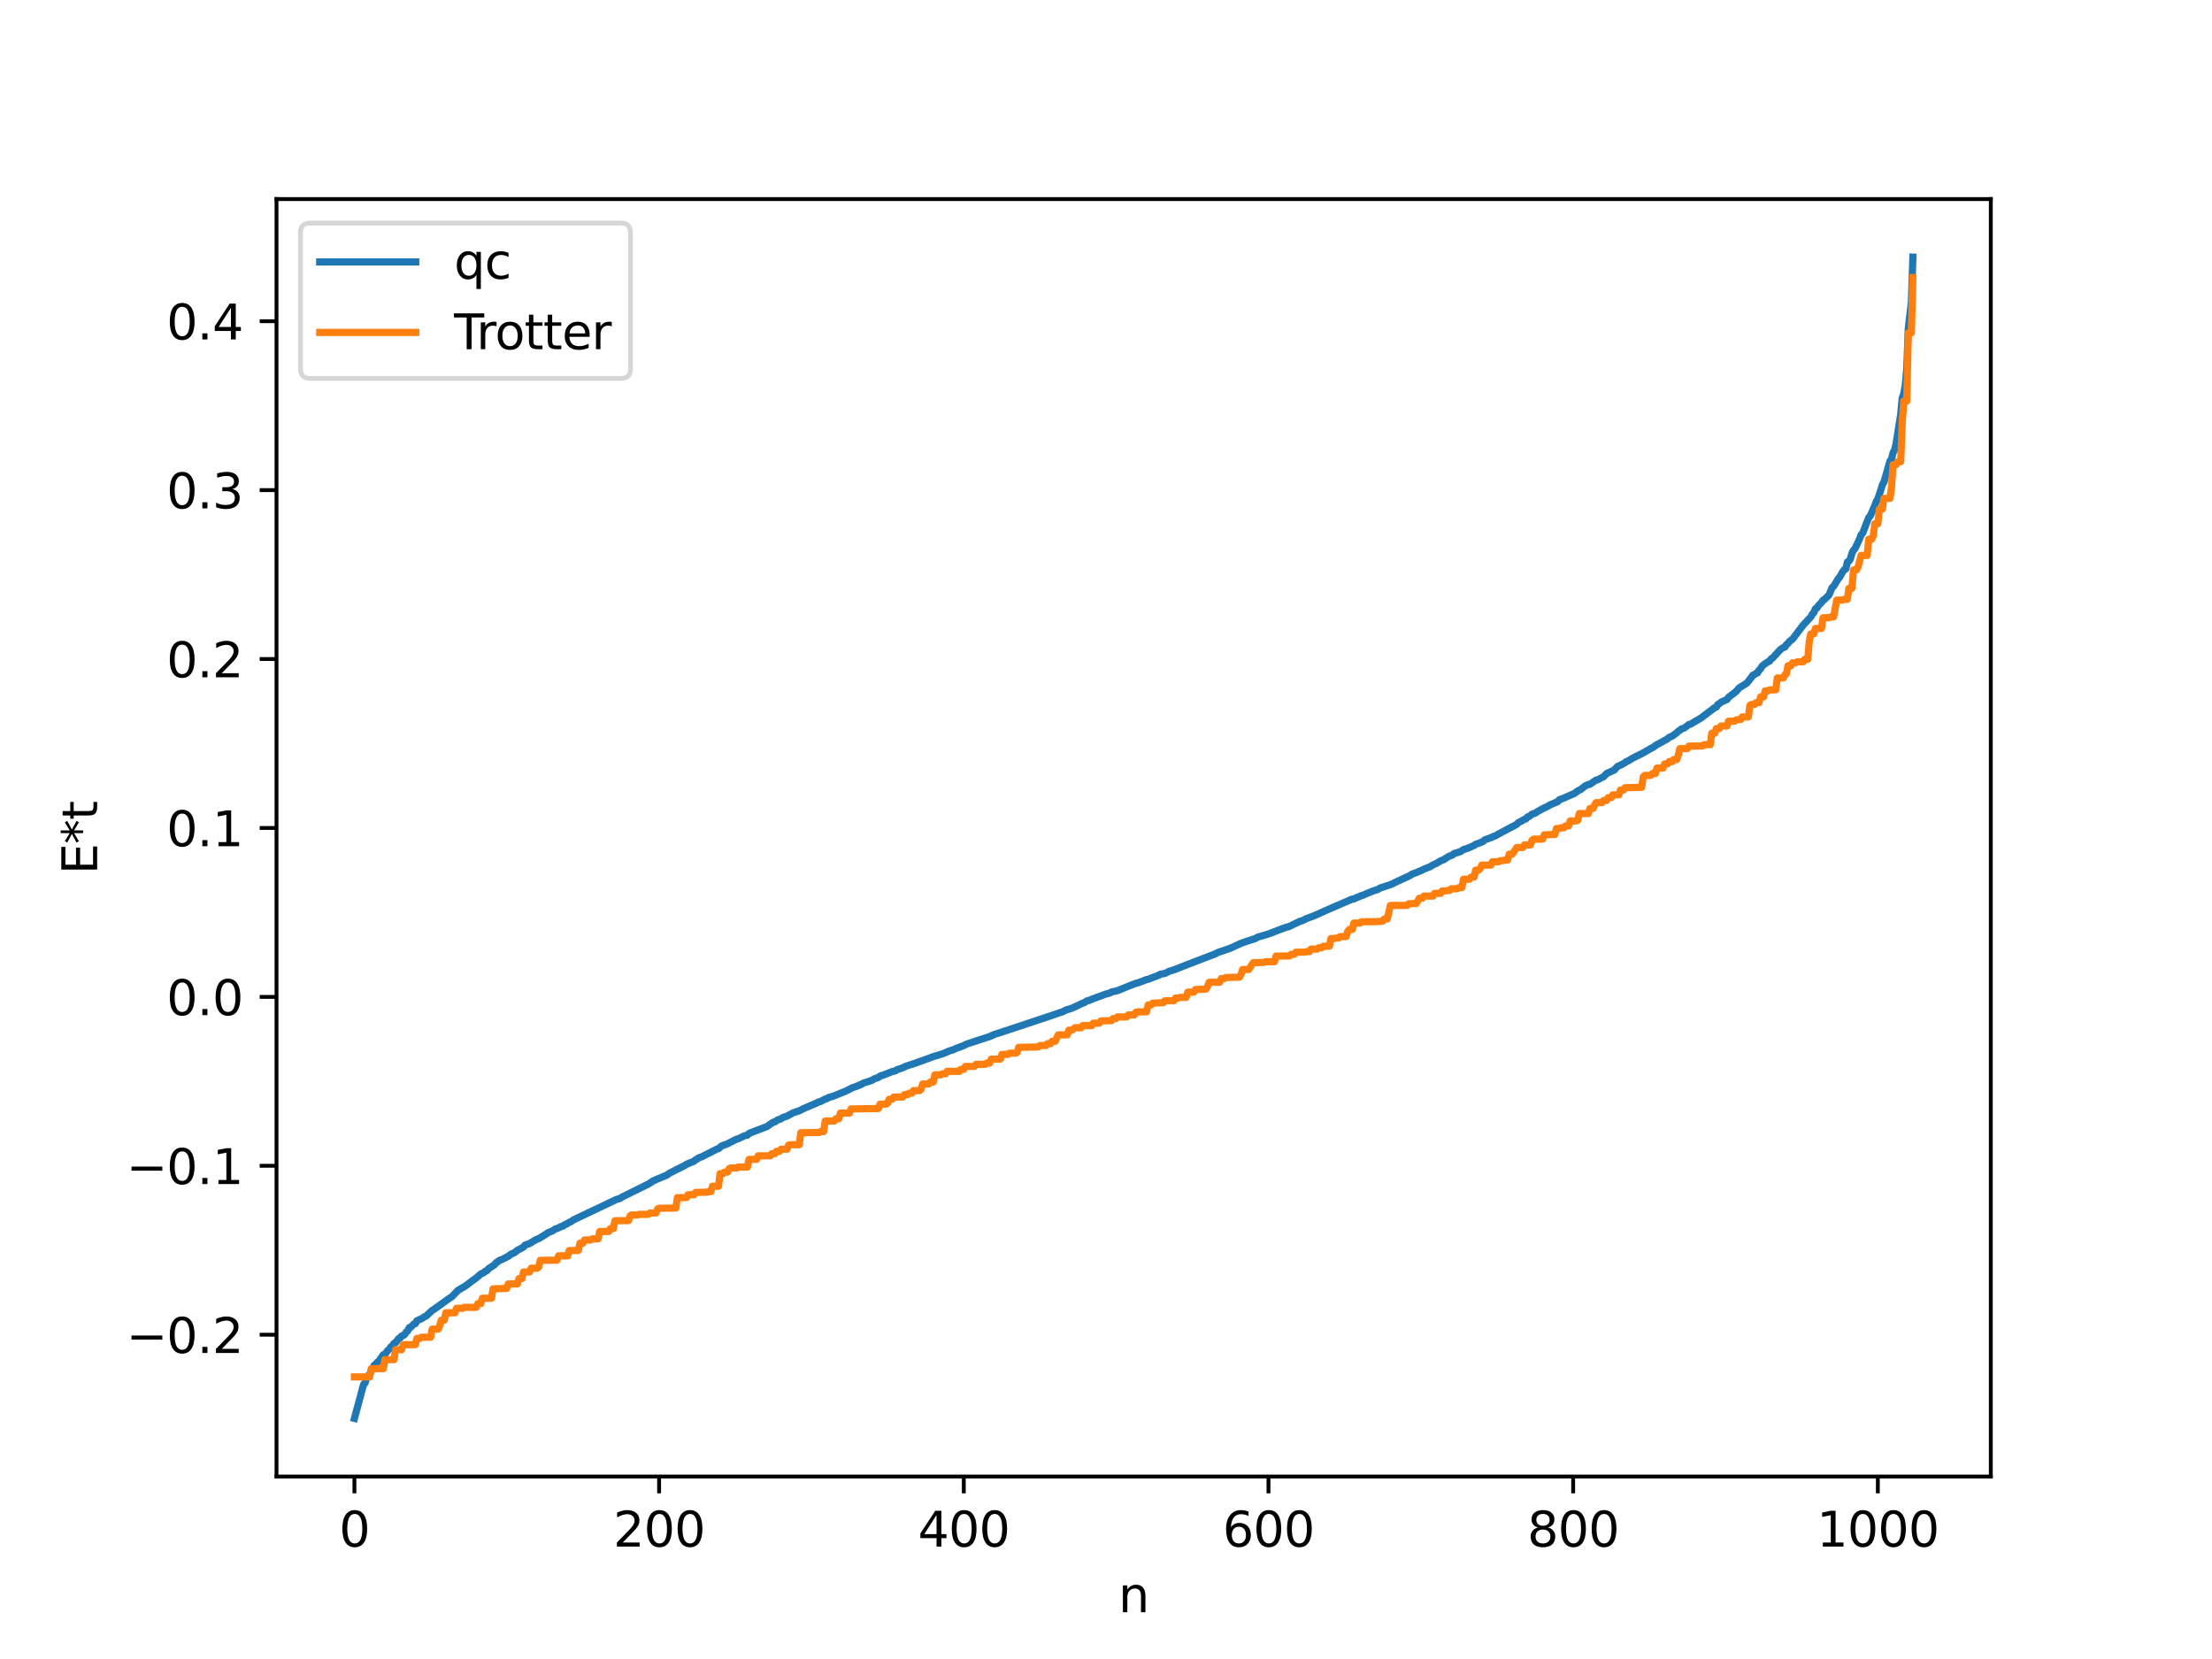 <?xml version="1.0" encoding="utf-8" standalone="no"?>
<!DOCTYPE svg PUBLIC "-//W3C//DTD SVG 1.1//EN"
  "http://www.w3.org/Graphics/SVG/1.1/DTD/svg11.dtd">
<svg xmlns:xlink="http://www.w3.org/1999/xlink" width="460.8pt" height="345.6pt" viewBox="0 0 460.8 345.6" xmlns="http://www.w3.org/2000/svg" version="1.1">
 <defs>
  <style type="text/css">*{stroke-linejoin: round; stroke-linecap: butt}</style>
 </defs>
 <g id="figure_1">
  <g id="patch_1">
   <path d="M 0 345.6 
L 460.8 345.6 
L 460.8 0 
L 0 0 
z
" style="fill: #ffffff"/>
  </g>
  <g id="axes_1">
   <g id="patch_2">
    <path d="M 57.6 307.584 
L 414.72 307.584 
L 414.72 41.472 
L 57.6 41.472 
z
" style="fill: #ffffff"/>
   </g>
   <g id="matplotlib.axis_1">
    <g id="xtick_1">
     <g id="line2d_1">
      <defs>
       <path id="m76560bf90d" d="M 0 0 
L 0 3.5 
" style="stroke: #000000; stroke-width: 0.8"/>
      </defs>
      <g>
       <use xlink:href="#m76560bf90d" x="73.833" y="307.584" style="stroke: #000000; stroke-width: 0.8"/>
      </g>
     </g>
     <g id="text_1">
      <!-- 0 -->
      <g transform="translate(70.651 322.182) scale(0.1 -0.1)">
       <defs>
        <path id="DejaVuSans-30" d="M 2034 4250 
Q 1547 4250 1301 3770 
Q 1056 3291 1056 2328 
Q 1056 1369 1301 889 
Q 1547 409 2034 409 
Q 2525 409 2770 889 
Q 3016 1369 3016 2328 
Q 3016 3291 2770 3770 
Q 2525 4250 2034 4250 
z
M 2034 4750 
Q 2819 4750 3233 4129 
Q 3647 3509 3647 2328 
Q 3647 1150 3233 529 
Q 2819 -91 2034 -91 
Q 1250 -91 836 529 
Q 422 1150 422 2328 
Q 422 3509 836 4129 
Q 1250 4750 2034 4750 
z
" transform="scale(0.016)"/>
       </defs>
       <use xlink:href="#DejaVuSans-30"/>
      </g>
     </g>
    </g>
    <g id="xtick_2">
     <g id="line2d_2">
      <g>
       <use xlink:href="#m76560bf90d" x="137.304" y="307.584" style="stroke: #000000; stroke-width: 0.8"/>
      </g>
     </g>
     <g id="text_2">
      <!-- 200 -->
      <g transform="translate(127.76 322.182) scale(0.1 -0.1)">
       <defs>
        <path id="DejaVuSans-32" d="M 1228 531 
L 3431 531 
L 3431 0 
L 469 0 
L 469 531 
Q 828 903 1448 1529 
Q 2069 2156 2228 2338 
Q 2531 2678 2651 2914 
Q 2772 3150 2772 3378 
Q 2772 3750 2511 3984 
Q 2250 4219 1831 4219 
Q 1534 4219 1204 4116 
Q 875 4013 500 3803 
L 500 4441 
Q 881 4594 1212 4672 
Q 1544 4750 1819 4750 
Q 2544 4750 2975 4387 
Q 3406 4025 3406 3419 
Q 3406 3131 3298 2873 
Q 3191 2616 2906 2266 
Q 2828 2175 2409 1742 
Q 1991 1309 1228 531 
z
" transform="scale(0.016)"/>
       </defs>
       <use xlink:href="#DejaVuSans-32"/>
       <use xlink:href="#DejaVuSans-30" x="63.623"/>
       <use xlink:href="#DejaVuSans-30" x="127.246"/>
      </g>
     </g>
    </g>
    <g id="xtick_3">
     <g id="line2d_3">
      <g>
       <use xlink:href="#m76560bf90d" x="200.775" y="307.584" style="stroke: #000000; stroke-width: 0.8"/>
      </g>
     </g>
     <g id="text_3">
      <!-- 400 -->
      <g transform="translate(191.231 322.182) scale(0.1 -0.1)">
       <defs>
        <path id="DejaVuSans-34" d="M 2419 4116 
L 825 1625 
L 2419 1625 
L 2419 4116 
z
M 2253 4666 
L 3047 4666 
L 3047 1625 
L 3713 1625 
L 3713 1100 
L 3047 1100 
L 3047 0 
L 2419 0 
L 2419 1100 
L 313 1100 
L 313 1709 
L 2253 4666 
z
" transform="scale(0.016)"/>
       </defs>
       <use xlink:href="#DejaVuSans-34"/>
       <use xlink:href="#DejaVuSans-30" x="63.623"/>
       <use xlink:href="#DejaVuSans-30" x="127.246"/>
      </g>
     </g>
    </g>
    <g id="xtick_4">
     <g id="line2d_4">
      <g>
       <use xlink:href="#m76560bf90d" x="264.246" y="307.584" style="stroke: #000000; stroke-width: 0.8"/>
      </g>
     </g>
     <g id="text_4">
      <!-- 600 -->
      <g transform="translate(254.702 322.182) scale(0.1 -0.1)">
       <defs>
        <path id="DejaVuSans-36" d="M 2113 2584 
Q 1688 2584 1439 2293 
Q 1191 2003 1191 1497 
Q 1191 994 1439 701 
Q 1688 409 2113 409 
Q 2538 409 2786 701 
Q 3034 994 3034 1497 
Q 3034 2003 2786 2293 
Q 2538 2584 2113 2584 
z
M 3366 4563 
L 3366 3988 
Q 3128 4100 2886 4159 
Q 2644 4219 2406 4219 
Q 1781 4219 1451 3797 
Q 1122 3375 1075 2522 
Q 1259 2794 1537 2939 
Q 1816 3084 2150 3084 
Q 2853 3084 3261 2657 
Q 3669 2231 3669 1497 
Q 3669 778 3244 343 
Q 2819 -91 2113 -91 
Q 1303 -91 875 529 
Q 447 1150 447 2328 
Q 447 3434 972 4092 
Q 1497 4750 2381 4750 
Q 2619 4750 2861 4703 
Q 3103 4656 3366 4563 
z
" transform="scale(0.016)"/>
       </defs>
       <use xlink:href="#DejaVuSans-36"/>
       <use xlink:href="#DejaVuSans-30" x="63.623"/>
       <use xlink:href="#DejaVuSans-30" x="127.246"/>
      </g>
     </g>
    </g>
    <g id="xtick_5">
     <g id="line2d_5">
      <g>
       <use xlink:href="#m76560bf90d" x="327.717" y="307.584" style="stroke: #000000; stroke-width: 0.8"/>
      </g>
     </g>
     <g id="text_5">
      <!-- 800 -->
      <g transform="translate(318.173 322.182) scale(0.1 -0.1)">
       <defs>
        <path id="DejaVuSans-38" d="M 2034 2216 
Q 1584 2216 1326 1975 
Q 1069 1734 1069 1313 
Q 1069 891 1326 650 
Q 1584 409 2034 409 
Q 2484 409 2743 651 
Q 3003 894 3003 1313 
Q 3003 1734 2745 1975 
Q 2488 2216 2034 2216 
z
M 1403 2484 
Q 997 2584 770 2862 
Q 544 3141 544 3541 
Q 544 4100 942 4425 
Q 1341 4750 2034 4750 
Q 2731 4750 3128 4425 
Q 3525 4100 3525 3541 
Q 3525 3141 3298 2862 
Q 3072 2584 2669 2484 
Q 3125 2378 3379 2068 
Q 3634 1759 3634 1313 
Q 3634 634 3220 271 
Q 2806 -91 2034 -91 
Q 1263 -91 848 271 
Q 434 634 434 1313 
Q 434 1759 690 2068 
Q 947 2378 1403 2484 
z
M 1172 3481 
Q 1172 3119 1398 2916 
Q 1625 2713 2034 2713 
Q 2441 2713 2670 2916 
Q 2900 3119 2900 3481 
Q 2900 3844 2670 4047 
Q 2441 4250 2034 4250 
Q 1625 4250 1398 4047 
Q 1172 3844 1172 3481 
z
" transform="scale(0.016)"/>
       </defs>
       <use xlink:href="#DejaVuSans-38"/>
       <use xlink:href="#DejaVuSans-30" x="63.623"/>
       <use xlink:href="#DejaVuSans-30" x="127.246"/>
      </g>
     </g>
    </g>
    <g id="xtick_6">
     <g id="line2d_6">
      <g>
       <use xlink:href="#m76560bf90d" x="391.188" y="307.584" style="stroke: #000000; stroke-width: 0.8"/>
      </g>
     </g>
     <g id="text_6">
      <!-- 1000 -->
      <g transform="translate(378.463 322.182) scale(0.1 -0.1)">
       <defs>
        <path id="DejaVuSans-31" d="M 794 531 
L 1825 531 
L 1825 4091 
L 703 3866 
L 703 4441 
L 1819 4666 
L 2450 4666 
L 2450 531 
L 3481 531 
L 3481 0 
L 794 0 
L 794 531 
z
" transform="scale(0.016)"/>
       </defs>
       <use xlink:href="#DejaVuSans-31"/>
       <use xlink:href="#DejaVuSans-30" x="63.623"/>
       <use xlink:href="#DejaVuSans-30" x="127.246"/>
       <use xlink:href="#DejaVuSans-30" x="190.869"/>
      </g>
     </g>
    </g>
    <g id="text_7">
     <!-- n -->
     <g transform="translate(232.991 335.861) scale(0.1 -0.1)">
      <defs>
       <path id="DejaVuSans-6e" d="M 3513 2113 
L 3513 0 
L 2938 0 
L 2938 2094 
Q 2938 2591 2744 2837 
Q 2550 3084 2163 3084 
Q 1697 3084 1428 2787 
Q 1159 2491 1159 1978 
L 1159 0 
L 581 0 
L 581 3500 
L 1159 3500 
L 1159 2956 
Q 1366 3272 1645 3428 
Q 1925 3584 2291 3584 
Q 2894 3584 3203 3211 
Q 3513 2838 3513 2113 
z
" transform="scale(0.016)"/>
      </defs>
      <use xlink:href="#DejaVuSans-6e"/>
     </g>
    </g>
   </g>
   <g id="matplotlib.axis_2">
    <g id="ytick_1">
     <g id="line2d_7">
      <defs>
       <path id="m8e4e80a25d" d="M 0 0 
L -3.5 0 
" style="stroke: #000000; stroke-width: 0.8"/>
      </defs>
      <g>
       <use xlink:href="#m8e4e80a25d" x="57.6" y="278.046" style="stroke: #000000; stroke-width: 0.8"/>
      </g>
     </g>
     <g id="text_8">
      <!-- −0.2 -->
      <g transform="translate(26.317 281.845) scale(0.1 -0.1)">
       <defs>
        <path id="DejaVuSans-2212" d="M 678 2272 
L 4684 2272 
L 4684 1741 
L 678 1741 
L 678 2272 
z
" transform="scale(0.016)"/>
        <path id="DejaVuSans-2e" d="M 684 794 
L 1344 794 
L 1344 0 
L 684 0 
L 684 794 
z
" transform="scale(0.016)"/>
       </defs>
       <use xlink:href="#DejaVuSans-2212"/>
       <use xlink:href="#DejaVuSans-30" x="83.789"/>
       <use xlink:href="#DejaVuSans-2e" x="147.412"/>
       <use xlink:href="#DejaVuSans-32" x="179.199"/>
      </g>
     </g>
    </g>
    <g id="ytick_2">
     <g id="line2d_8">
      <g>
       <use xlink:href="#m8e4e80a25d" x="57.6" y="242.857" style="stroke: #000000; stroke-width: 0.8"/>
      </g>
     </g>
     <g id="text_9">
      <!-- −0.1 -->
      <g transform="translate(26.317 246.656) scale(0.1 -0.1)">
       <use xlink:href="#DejaVuSans-2212"/>
       <use xlink:href="#DejaVuSans-30" x="83.789"/>
       <use xlink:href="#DejaVuSans-2e" x="147.412"/>
       <use xlink:href="#DejaVuSans-31" x="179.199"/>
      </g>
     </g>
    </g>
    <g id="ytick_3">
     <g id="line2d_9">
      <g>
       <use xlink:href="#m8e4e80a25d" x="57.6" y="207.668" style="stroke: #000000; stroke-width: 0.8"/>
      </g>
     </g>
     <g id="text_10">
      <!-- 0.0 -->
      <g transform="translate(34.697 211.467) scale(0.1 -0.1)">
       <use xlink:href="#DejaVuSans-30"/>
       <use xlink:href="#DejaVuSans-2e" x="63.623"/>
       <use xlink:href="#DejaVuSans-30" x="95.41"/>
      </g>
     </g>
    </g>
    <g id="ytick_4">
     <g id="line2d_10">
      <g>
       <use xlink:href="#m8e4e80a25d" x="57.6" y="172.479" style="stroke: #000000; stroke-width: 0.8"/>
      </g>
     </g>
     <g id="text_11">
      <!-- 0.1 -->
      <g transform="translate(34.697 176.278) scale(0.1 -0.1)">
       <use xlink:href="#DejaVuSans-30"/>
       <use xlink:href="#DejaVuSans-2e" x="63.623"/>
       <use xlink:href="#DejaVuSans-31" x="95.41"/>
      </g>
     </g>
    </g>
    <g id="ytick_5">
     <g id="line2d_11">
      <g>
       <use xlink:href="#m8e4e80a25d" x="57.6" y="137.29" style="stroke: #000000; stroke-width: 0.8"/>
      </g>
     </g>
     <g id="text_12">
      <!-- 0.2 -->
      <g transform="translate(34.697 141.089) scale(0.1 -0.1)">
       <use xlink:href="#DejaVuSans-30"/>
       <use xlink:href="#DejaVuSans-2e" x="63.623"/>
       <use xlink:href="#DejaVuSans-32" x="95.41"/>
      </g>
     </g>
    </g>
    <g id="ytick_6">
     <g id="line2d_12">
      <g>
       <use xlink:href="#m8e4e80a25d" x="57.6" y="102.101" style="stroke: #000000; stroke-width: 0.8"/>
      </g>
     </g>
     <g id="text_13">
      <!-- 0.3 -->
      <g transform="translate(34.697 105.9) scale(0.1 -0.1)">
       <defs>
        <path id="DejaVuSans-33" d="M 2597 2516 
Q 3050 2419 3304 2112 
Q 3559 1806 3559 1356 
Q 3559 666 3084 287 
Q 2609 -91 1734 -91 
Q 1441 -91 1130 -33 
Q 819 25 488 141 
L 488 750 
Q 750 597 1062 519 
Q 1375 441 1716 441 
Q 2309 441 2620 675 
Q 2931 909 2931 1356 
Q 2931 1769 2642 2001 
Q 2353 2234 1838 2234 
L 1294 2234 
L 1294 2753 
L 1863 2753 
Q 2328 2753 2575 2939 
Q 2822 3125 2822 3475 
Q 2822 3834 2567 4026 
Q 2313 4219 1838 4219 
Q 1578 4219 1281 4162 
Q 984 4106 628 3988 
L 628 4550 
Q 988 4650 1302 4700 
Q 1616 4750 1894 4750 
Q 2613 4750 3031 4423 
Q 3450 4097 3450 3541 
Q 3450 3153 3228 2886 
Q 3006 2619 2597 2516 
z
" transform="scale(0.016)"/>
       </defs>
       <use xlink:href="#DejaVuSans-30"/>
       <use xlink:href="#DejaVuSans-2e" x="63.623"/>
       <use xlink:href="#DejaVuSans-33" x="95.41"/>
      </g>
     </g>
    </g>
    <g id="ytick_7">
     <g id="line2d_13">
      <g>
       <use xlink:href="#m8e4e80a25d" x="57.6" y="66.912" style="stroke: #000000; stroke-width: 0.8"/>
      </g>
     </g>
     <g id="text_14">
      <!-- 0.4 -->
      <g transform="translate(34.697 70.711) scale(0.1 -0.1)">
       <use xlink:href="#DejaVuSans-30"/>
       <use xlink:href="#DejaVuSans-2e" x="63.623"/>
       <use xlink:href="#DejaVuSans-34" x="95.41"/>
      </g>
     </g>
    </g>
    <g id="text_15">
     <!-- E*t -->
     <g transform="translate(20.238 182.148) rotate(-90) scale(0.1 -0.1)">
      <defs>
       <path id="DejaVuSans-45" d="M 628 4666 
L 3578 4666 
L 3578 4134 
L 1259 4134 
L 1259 2753 
L 3481 2753 
L 3481 2222 
L 1259 2222 
L 1259 531 
L 3634 531 
L 3634 0 
L 628 0 
L 628 4666 
z
" transform="scale(0.016)"/>
       <path id="DejaVuSans-2a" d="M 3009 3897 
L 1888 3291 
L 3009 2681 
L 2828 2375 
L 1778 3009 
L 1778 1831 
L 1422 1831 
L 1422 3009 
L 372 2375 
L 191 2681 
L 1313 3291 
L 191 3897 
L 372 4206 
L 1422 3572 
L 1422 4750 
L 1778 4750 
L 1778 3572 
L 2828 4206 
L 3009 3897 
z
" transform="scale(0.016)"/>
       <path id="DejaVuSans-74" d="M 1172 4494 
L 1172 3500 
L 2356 3500 
L 2356 3053 
L 1172 3053 
L 1172 1153 
Q 1172 725 1289 603 
Q 1406 481 1766 481 
L 2356 481 
L 2356 0 
L 1766 0 
Q 1100 0 847 248 
Q 594 497 594 1153 
L 594 3053 
L 172 3053 
L 172 3500 
L 594 3500 
L 594 4494 
L 1172 4494 
z
" transform="scale(0.016)"/>
      </defs>
      <use xlink:href="#DejaVuSans-45"/>
      <use xlink:href="#DejaVuSans-2a" x="63.184"/>
      <use xlink:href="#DejaVuSans-74" x="113.184"/>
     </g>
    </g>
   </g>
   <g id="line2d_14">
    <path d="M 73.833 295.488 
L 75.737 288.417 
L 76.054 288.076 
L 76.372 287.068 
L 76.689 286.558 
L 77.006 286.324 
L 77.958 284.393 
L 78.276 284.214 
L 78.593 283.774 
L 78.91 283.582 
L 79.862 282.209 
L 80.18 282.153 
L 80.815 281.28 
L 81.132 281.074 
L 81.449 280.549 
L 81.767 280.347 
L 82.084 279.849 
L 82.401 279.71 
L 83.036 278.86 
L 83.353 278.733 
L 83.671 278.311 
L 83.988 278.22 
L 84.305 278.006 
L 84.623 277.477 
L 84.94 277.248 
L 85.258 276.572 
L 85.575 276.477 
L 86.21 275.82 
L 86.527 275.737 
L 86.844 275.138 
L 87.796 274.713 
L 88.431 274.301 
L 88.748 274.175 
L 90.018 272.999 
L 90.653 272.584 
L 93.509 270.523 
L 94.143 270.121 
L 95.413 268.804 
L 97 267.868 
L 98.269 266.899 
L 99.221 266.214 
L 100.173 265.382 
L 100.808 265.102 
L 101.125 264.794 
L 101.443 264.697 
L 101.76 264.297 
L 103.029 263.461 
L 103.347 263.037 
L 103.664 262.908 
L 103.981 262.582 
L 104.616 262.352 
L 105.886 261.698 
L 106.52 261.221 
L 107.155 260.965 
L 107.79 260.46 
L 109.059 259.783 
L 109.377 259.381 
L 110.329 259.047 
L 111.598 258.275 
L 112.233 258.011 
L 113.82 257.064 
L 114.137 256.806 
L 115.089 256.423 
L 115.724 255.985 
L 116.041 255.935 
L 116.993 255.464 
L 117.31 255.421 
L 117.628 255.121 
L 117.945 255.029 
L 118.58 254.633 
L 118.897 254.526 
L 119.532 254.089 
L 128.418 249.865 
L 129.053 249.701 
L 129.687 249.315 
L 135.082 246.646 
L 136.034 246.027 
L 136.669 245.729 
L 137.304 245.471 
L 138.891 244.8 
L 139.525 244.364 
L 142.699 242.765 
L 143.016 242.531 
L 143.968 242.158 
L 144.603 241.894 
L 144.92 241.582 
L 145.238 241.455 
L 145.555 241.189 
L 146.19 240.983 
L 149.363 239.367 
L 149.681 239.281 
L 150.315 238.723 
L 151.585 238.26 
L 152.22 237.919 
L 153.172 237.432 
L 154.124 237.078 
L 155.076 236.601 
L 155.71 236.477 
L 156.028 236.118 
L 156.662 235.86 
L 159.836 234.659 
L 160.471 234.163 
L 161.105 233.772 
L 161.423 233.704 
L 162.058 233.274 
L 162.692 233.084 
L 163.01 232.821 
L 163.962 232.508 
L 165.231 231.82 
L 166.5 231.4 
L 167.453 230.918 
L 169.039 230.235 
L 169.674 229.972 
L 170.626 229.521 
L 170.943 229.469 
L 171.896 228.944 
L 172.213 228.898 
L 172.53 228.657 
L 173.482 228.393 
L 176.339 227.237 
L 177.608 226.566 
L 178.243 226.377 
L 179.512 225.855 
L 179.829 225.635 
L 180.781 225.344 
L 181.416 225.124 
L 181.734 225.015 
L 182.051 224.771 
L 183.003 224.45 
L 183.32 224.162 
L 183.955 223.985 
L 185.859 223.227 
L 186.494 223.097 
L 186.811 222.859 
L 188.081 222.435 
L 188.715 222.118 
L 189.35 221.907 
L 190.62 221.501 
L 191.254 221.268 
L 193.793 220.349 
L 194.428 220.107 
L 196.332 219.534 
L 197.919 218.872 
L 198.553 218.701 
L 199.188 218.398 
L 200.775 217.803 
L 201.41 217.485 
L 206.17 215.931 
L 207.122 215.499 
L 209.343 214.784 
L 218.864 211.615 
L 220.134 211.176 
L 221.403 210.756 
L 222.038 210.41 
L 223.307 210.032 
L 224.577 209.441 
L 225.529 208.974 
L 225.846 208.876 
L 226.481 208.475 
L 226.798 208.442 
L 227.433 208.161 
L 230.289 207.103 
L 231.241 206.858 
L 231.558 206.639 
L 232.828 206.366 
L 233.78 205.963 
L 236.319 204.949 
L 237.271 204.675 
L 238.858 204.062 
L 239.175 204.014 
L 239.81 203.752 
L 241.396 203.163 
L 241.714 202.947 
L 242.666 202.785 
L 243.618 202.315 
L 244.57 202.036 
L 247.109 201.032 
L 253.139 198.717 
L 253.773 198.388 
L 255.36 197.864 
L 256.312 197.525 
L 258.534 196.503 
L 259.803 196.06 
L 260.755 195.754 
L 261.39 195.565 
L 262.024 195.221 
L 264.246 194.564 
L 266.15 193.829 
L 268.054 193.118 
L 268.372 193.092 
L 270.91 191.877 
L 271.228 191.817 
L 272.18 191.35 
L 273.767 190.762 
L 277.258 189.203 
L 281.7 187.292 
L 282.018 187.266 
L 282.653 186.965 
L 283.287 186.73 
L 283.605 186.551 
L 283.922 186.503 
L 284.557 186.209 
L 286.143 185.565 
L 287.096 185.266 
L 287.413 185.028 
L 289.952 184.178 
L 290.586 183.84 
L 293.76 182.379 
L 294.077 182.129 
L 295.029 181.783 
L 295.664 181.493 
L 295.981 181.403 
L 296.616 181.063 
L 297.568 180.683 
L 297.886 180.579 
L 298.52 180.175 
L 299.155 179.898 
L 300.107 179.323 
L 300.742 179.094 
L 301.694 178.459 
L 302.646 178.069 
L 302.963 177.772 
L 303.598 177.615 
L 304.233 177.397 
L 304.867 176.989 
L 305.82 176.675 
L 307.089 176.122 
L 307.406 175.884 
L 308.358 175.551 
L 308.993 175.253 
L 309.31 174.947 
L 310.58 174.505 
L 311.215 174.205 
L 311.532 174.114 
L 312.167 173.735 
L 315.975 171.712 
L 316.292 171.367 
L 316.927 171.057 
L 317.562 170.692 
L 317.879 170.589 
L 318.196 170.186 
L 318.514 170.116 
L 319.148 169.609 
L 319.783 169.411 
L 320.418 168.989 
L 321.053 168.634 
L 321.687 168.311 
L 322.322 168.02 
L 322.957 167.642 
L 324.543 166.976 
L 324.861 166.583 
L 325.496 166.367 
L 328.034 165.255 
L 328.669 164.766 
L 329.304 164.457 
L 330.256 163.7 
L 330.891 163.418 
L 331.208 163.384 
L 332.477 162.514 
L 332.795 162.448 
L 334.064 161.801 
L 334.699 161.137 
L 336.286 160.408 
L 336.92 159.694 
L 338.19 159.088 
L 338.824 158.636 
L 339.142 158.537 
L 340.094 157.948 
L 342.315 156.838 
L 343.267 156.278 
L 344.22 155.749 
L 344.537 155.606 
L 344.854 155.289 
L 345.489 154.96 
L 347.393 153.914 
L 347.71 153.611 
L 348.345 153.338 
L 349.297 152.661 
L 349.615 152.318 
L 349.932 152.161 
L 350.249 151.874 
L 350.884 151.642 
L 351.836 150.924 
L 352.153 150.867 
L 354.375 149.559 
L 355.644 148.594 
L 357.231 147.395 
L 357.548 147.299 
L 357.866 146.741 
L 358.183 146.593 
L 358.5 146.285 
L 359.77 145.716 
L 360.087 145.257 
L 361.674 144.039 
L 362.309 143.298 
L 363.896 142.309 
L 364.53 141.517 
L 365.165 140.643 
L 365.482 140.548 
L 365.8 140.274 
L 366.117 140.185 
L 366.434 139.606 
L 366.752 139.331 
L 367.069 138.781 
L 367.704 138.254 
L 368.339 137.851 
L 368.656 137.7 
L 368.973 137.237 
L 369.291 137.044 
L 370.877 135.316 
L 371.512 134.888 
L 371.829 134.795 
L 372.147 134.262 
L 372.464 134.046 
L 372.781 133.621 
L 373.416 133.143 
L 375.638 130.207 
L 377.224 128.52 
L 377.542 127.915 
L 377.859 127.63 
L 378.177 126.811 
L 378.494 126.679 
L 378.811 126.149 
L 379.446 125.516 
L 379.763 125.044 
L 380.081 124.872 
L 381.033 123.926 
L 381.667 122.394 
L 381.985 122.145 
L 382.937 120.546 
L 383.254 120.215 
L 383.889 119.089 
L 384.206 118.652 
L 384.524 118.513 
L 384.841 117.073 
L 385.158 116.91 
L 385.476 116.403 
L 385.793 115.251 
L 386.11 114.632 
L 386.428 114.286 
L 387.38 112.289 
L 387.697 111.415 
L 388.015 111.097 
L 389.284 107.821 
L 389.601 107.503 
L 390.553 105.332 
L 390.871 104.447 
L 391.188 103.941 
L 391.823 102.019 
L 392.14 100.975 
L 392.458 100.442 
L 393.727 96.025 
L 394.044 95.655 
L 394.362 94.29 
L 394.679 93.749 
L 394.996 92.398 
L 395.948 86.35 
L 396.266 82.941 
L 396.583 82.035 
L 396.9 80.306 
L 397.218 76.75 
L 397.535 68.384 
L 398.17 62.991 
L 398.487 53.568 
L 398.487 53.568 
" clip-path="url(#pb9ad506550)" style="fill: none; stroke: #1f77b4; stroke-width: 1.5; stroke-linecap: square"/>
   </g>
   <g id="line2d_15">
    <path d="M 73.833 286.843 
L 77.006 286.843 
L 77.324 285.121 
L 79.862 285.121 
L 80.18 283.241 
L 82.084 283.241 
L 82.401 281.164 
L 83.671 281.164 
L 83.988 280.122 
L 86.527 280.122 
L 86.844 278.832 
L 87.479 278.832 
L 87.796 278.574 
L 89.7 278.574 
L 90.018 276.885 
L 91.287 276.885 
L 91.605 276.152 
L 91.922 275.025 
L 92.557 275.025 
L 92.874 273.476 
L 94.778 273.476 
L 95.096 272.553 
L 96.365 272.553 
L 96.682 272.337 
L 99.221 272.337 
L 99.539 271.566 
L 100.173 271.566 
L 100.491 270.445 
L 102.395 270.445 
L 102.712 268.492 
L 105.568 268.399 
L 105.886 267.466 
L 107.79 267.466 
L 108.107 266.359 
L 108.742 266.359 
L 109.059 264.976 
L 110.329 264.976 
L 110.646 264.19 
L 111.915 264.19 
L 112.233 263.927 
L 112.55 262.546 
L 116.041 262.528 
L 116.358 261.618 
L 118.262 261.618 
L 118.58 260.5 
L 120.484 260.5 
L 120.801 258.994 
L 121.436 258.994 
L 121.753 258.318 
L 123.023 258.318 
L 123.34 258.082 
L 124.61 258.082 
L 124.927 256.539 
L 126.831 256.539 
L 127.148 255.94 
L 127.783 255.94 
L 128.1 254.302 
L 130.957 254.265 
L 131.274 253.273 
L 131.591 253.096 
L 132.861 253.096 
L 133.178 252.97 
L 135.082 252.97 
L 135.4 252.693 
L 136.669 252.693 
L 136.986 251.857 
L 137.304 251.71 
L 140.795 251.654 
L 141.112 249.482 
L 143.016 249.482 
L 143.334 248.883 
L 144.603 248.883 
L 144.92 248.408 
L 147.142 248.352 
L 147.777 248.242 
L 148.094 248.242 
L 148.411 247.111 
L 149.681 247.111 
L 149.998 244.486 
L 150.633 244.486 
L 150.95 244.169 
L 151.585 244.169 
L 151.902 243.453 
L 152.22 243.314 
L 153.489 243.314 
L 153.806 243.118 
L 155.71 243.118 
L 156.028 241.527 
L 157.615 241.521 
L 157.932 240.78 
L 160.471 240.78 
L 160.788 240.331 
L 161.423 240.331 
L 161.74 239.845 
L 162.375 239.845 
L 162.692 239.408 
L 163.962 239.408 
L 164.279 238.541 
L 164.914 238.465 
L 166.5 238.465 
L 166.818 235.972 
L 170.626 235.916 
L 170.943 235.733 
L 171.578 235.733 
L 171.896 233.534 
L 173.8 233.534 
L 174.117 233.063 
L 174.752 233.063 
L 175.069 231.878 
L 176.973 231.878 
L 177.291 231.011 
L 183.003 230.927 
L 183.32 230.019 
L 184.59 230.019 
L 184.907 229.8 
L 185.224 228.989 
L 185.859 228.989 
L 186.177 228.527 
L 188.081 228.527 
L 188.398 228.035 
L 189.033 228.035 
L 189.35 227.738 
L 189.985 227.738 
L 190.302 227.188 
L 191.572 227.188 
L 191.889 226.914 
L 192.206 225.82 
L 193.476 225.82 
L 193.793 225.402 
L 194.428 225.402 
L 194.745 223.914 
L 196.015 223.914 
L 196.332 223.693 
L 196.967 223.693 
L 197.284 223.186 
L 199.823 223.186 
L 200.14 222.767 
L 200.775 222.767 
L 201.092 222.159 
L 202.996 222.159 
L 203.314 221.723 
L 205.218 221.723 
L 205.535 221.455 
L 206.17 221.455 
L 206.487 220.641 
L 208.391 220.641 
L 208.709 219.649 
L 209.978 219.649 
L 210.296 219.394 
L 211.565 219.394 
L 211.882 219.239 
L 212.2 218.187 
L 216.325 218.096 
L 216.643 217.809 
L 217.912 217.809 
L 218.229 217.404 
L 218.864 217.404 
L 219.181 216.917 
L 219.816 216.917 
L 220.451 215.577 
L 222.355 215.577 
L 222.672 214.599 
L 223.307 214.599 
L 223.942 214.1 
L 225.211 214.1 
L 225.529 213.658 
L 227.433 213.658 
L 227.75 213.149 
L 229.02 213.149 
L 229.337 212.666 
L 231.558 212.627 
L 231.876 212.18 
L 232.51 212.18 
L 232.828 211.84 
L 234.732 211.84 
L 235.049 211.422 
L 236.319 211.422 
L 236.636 210.863 
L 237.271 210.791 
L 238.858 210.791 
L 239.175 209.356 
L 239.81 209.356 
L 240.127 208.977 
L 242.348 208.866 
L 242.666 208.479 
L 244.57 208.479 
L 244.887 207.912 
L 245.522 207.912 
L 245.839 207.771 
L 247.109 207.771 
L 247.426 206.683 
L 248.696 206.683 
L 249.013 206.141 
L 251.234 206.052 
L 251.552 205.487 
L 251.869 204.632 
L 254.091 204.617 
L 254.408 203.855 
L 255.043 203.855 
L 255.36 203.631 
L 258.216 203.568 
L 258.534 203.011 
L 258.851 201.969 
L 260.12 201.969 
L 261.072 200.555 
L 263.294 200.494 
L 263.611 200.344 
L 265.515 200.344 
L 265.833 199.17 
L 268.689 199.142 
L 269.006 198.791 
L 269.641 198.791 
L 269.958 198.355 
L 271.862 198.355 
L 272.18 198.226 
L 272.815 198.226 
L 273.132 197.717 
L 274.401 197.717 
L 274.719 197.433 
L 275.353 197.433 
L 275.671 197.109 
L 276.94 197.109 
L 277.258 195.52 
L 277.892 195.52 
L 278.527 195.404 
L 278.844 195.404 
L 279.162 195.115 
L 280.431 195.115 
L 280.748 194.034 
L 281.066 193.635 
L 281.7 193.635 
L 282.018 192.298 
L 283.287 192.298 
L 283.605 192.024 
L 287.096 191.987 
L 287.73 191.9 
L 288.048 191.9 
L 288.365 191.431 
L 289 191.431 
L 289.634 188.63 
L 293.125 188.618 
L 293.443 188.275 
L 294.395 188.227 
L 295.029 188.227 
L 295.664 187.124 
L 296.299 187.124 
L 296.616 186.672 
L 298.52 186.672 
L 298.838 186.105 
L 300.107 186.105 
L 300.424 185.598 
L 301.059 185.598 
L 301.694 185.486 
L 302.011 185.486 
L 302.329 185.138 
L 303.598 185.138 
L 303.915 184.903 
L 304.55 184.903 
L 304.867 183.159 
L 306.137 183.159 
L 306.454 182.712 
L 307.089 182.712 
L 307.406 181.266 
L 308.041 181.266 
L 308.358 180.911 
L 308.676 180.215 
L 310.58 180.215 
L 310.897 179.523 
L 312.167 179.523 
L 312.484 179.292 
L 313.119 179.292 
L 313.436 179.155 
L 314.071 179.155 
L 314.388 177.938 
L 315.023 177.938 
L 315.975 176.55 
L 317.244 176.55 
L 317.562 176.014 
L 318.831 176.014 
L 319.148 175.058 
L 319.466 174.802 
L 321.37 174.802 
L 321.687 173.923 
L 323.909 173.833 
L 324.226 172.602 
L 324.861 172.602 
L 325.178 172.433 
L 325.813 172.433 
L 326.13 172.055 
L 326.765 172.055 
L 327.082 171.025 
L 328.352 171.025 
L 328.669 170.886 
L 328.986 169.479 
L 330.891 169.479 
L 331.208 168.426 
L 331.843 168.426 
L 332.477 167.204 
L 333.747 167.204 
L 334.064 166.754 
L 334.699 166.754 
L 335.016 166.165 
L 335.651 166.165 
L 335.968 165.585 
L 337.238 165.585 
L 337.555 164.588 
L 338.19 164.588 
L 338.507 164.093 
L 341.998 164.016 
L 342.315 161.844 
L 342.633 161.534 
L 343.902 161.534 
L 344.22 161.14 
L 344.854 161.14 
L 345.172 160.008 
L 346.441 160.008 
L 346.758 159.142 
L 347.393 159.142 
L 347.71 158.657 
L 348.345 158.657 
L 348.662 158.237 
L 349.297 158.237 
L 349.615 157.322 
L 349.932 155.964 
L 351.519 155.955 
L 351.836 155.425 
L 354.692 155.407 
L 355.01 155.129 
L 356.279 155.129 
L 356.596 152.739 
L 357.231 152.739 
L 357.548 151.764 
L 358.183 151.764 
L 358.5 151.236 
L 359.77 151.236 
L 360.087 150.238 
L 361.357 150.238 
L 361.674 149.981 
L 362.309 149.886 
L 362.626 149.886 
L 362.943 149.354 
L 364.213 149.354 
L 364.53 146.937 
L 364.848 146.759 
L 365.482 146.759 
L 365.8 146.384 
L 366.434 146.384 
L 366.752 145.184 
L 367.386 145.184 
L 367.704 143.926 
L 368.339 143.926 
L 368.656 143.703 
L 369.925 143.703 
L 370.243 141.233 
L 371.512 141.233 
L 371.829 140.57 
L 372.147 140.369 
L 372.464 138.707 
L 373.099 138.707 
L 373.416 138.075 
L 374.051 138.075 
L 374.368 137.869 
L 375.638 137.869 
L 375.955 137.338 
L 376.59 137.338 
L 376.907 133.562 
L 377.224 132.052 
L 377.859 132.052 
L 378.177 130.922 
L 379.446 130.922 
L 379.763 128.696 
L 381.033 128.696 
L 381.35 128.504 
L 381.985 128.504 
L 382.62 125.005 
L 383.889 125.005 
L 384.206 124.838 
L 384.841 124.838 
L 385.158 122.576 
L 385.793 122.576 
L 386.11 118.726 
L 386.745 118.726 
L 387.062 118.121 
L 387.697 115.702 
L 388.967 115.702 
L 389.284 112.337 
L 389.919 112.337 
L 390.236 111.607 
L 390.553 109.108 
L 391.188 109.108 
L 391.505 106.06 
L 392.14 106.06 
L 392.458 103.817 
L 393.727 103.817 
L 394.044 101.341 
L 394.362 96.804 
L 394.996 96.804 
L 395.314 96.184 
L 395.948 96.184 
L 396.266 88.159 
L 396.583 83.555 
L 397.218 83.555 
L 397.535 69.352 
L 398.17 69.352 
L 398.487 57.832 
L 398.487 57.832 
" clip-path="url(#pb9ad506550)" style="fill: none; stroke: #ff7f0e; stroke-width: 1.5; stroke-linecap: square"/>
   </g>
   <g id="patch_3">
    <path d="M 57.6 307.584 
L 57.6 41.472 
" style="fill: none; stroke: #000000; stroke-width: 0.8; stroke-linejoin: miter; stroke-linecap: square"/>
   </g>
   <g id="patch_4">
    <path d="M 414.72 307.584 
L 414.72 41.472 
" style="fill: none; stroke: #000000; stroke-width: 0.8; stroke-linejoin: miter; stroke-linecap: square"/>
   </g>
   <g id="patch_5">
    <path d="M 57.6 307.584 
L 414.72 307.584 
" style="fill: none; stroke: #000000; stroke-width: 0.8; stroke-linejoin: miter; stroke-linecap: square"/>
   </g>
   <g id="patch_6">
    <path d="M 57.6 41.472 
L 414.72 41.472 
" style="fill: none; stroke: #000000; stroke-width: 0.8; stroke-linejoin: miter; stroke-linecap: square"/>
   </g>
   <g id="legend_1">
    <g id="patch_7">
     <path d="M 64.6 78.828 
L 129.342 78.828 
Q 131.342 78.828 131.342 76.828 
L 131.342 48.472 
Q 131.342 46.472 129.342 46.472 
L 64.6 46.472 
Q 62.6 46.472 62.6 48.472 
L 62.6 76.828 
Q 62.6 78.828 64.6 78.828 
z
" style="fill: #ffffff; opacity: 0.8; stroke: #cccccc; stroke-linejoin: miter"/>
    </g>
    <g id="line2d_16">
     <path d="M 66.6 54.57 
L 76.6 54.57 
L 86.6 54.57 
" style="fill: none; stroke: #1f77b4; stroke-width: 1.5; stroke-linecap: square"/>
    </g>
    <g id="text_16">
     <!-- qc -->
     <g transform="translate(94.6 58.07) scale(0.1 -0.1)">
      <defs>
       <path id="DejaVuSans-71" d="M 947 1747 
Q 947 1113 1208 752 
Q 1469 391 1925 391 
Q 2381 391 2643 752 
Q 2906 1113 2906 1747 
Q 2906 2381 2643 2742 
Q 2381 3103 1925 3103 
Q 1469 3103 1208 2742 
Q 947 2381 947 1747 
z
M 2906 525 
Q 2725 213 2448 61 
Q 2172 -91 1784 -91 
Q 1150 -91 751 415 
Q 353 922 353 1747 
Q 353 2572 751 3078 
Q 1150 3584 1784 3584 
Q 2172 3584 2448 3432 
Q 2725 3281 2906 2969 
L 2906 3500 
L 3481 3500 
L 3481 -1331 
L 2906 -1331 
L 2906 525 
z
" transform="scale(0.016)"/>
       <path id="DejaVuSans-63" d="M 3122 3366 
L 3122 2828 
Q 2878 2963 2633 3030 
Q 2388 3097 2138 3097 
Q 1578 3097 1268 2742 
Q 959 2388 959 1747 
Q 959 1106 1268 751 
Q 1578 397 2138 397 
Q 2388 397 2633 464 
Q 2878 531 3122 666 
L 3122 134 
Q 2881 22 2623 -34 
Q 2366 -91 2075 -91 
Q 1284 -91 818 406 
Q 353 903 353 1747 
Q 353 2603 823 3093 
Q 1294 3584 2113 3584 
Q 2378 3584 2631 3529 
Q 2884 3475 3122 3366 
z
" transform="scale(0.016)"/>
      </defs>
      <use xlink:href="#DejaVuSans-71"/>
      <use xlink:href="#DejaVuSans-63" x="63.477"/>
     </g>
    </g>
    <g id="line2d_17">
     <path d="M 66.6 69.249 
L 76.6 69.249 
L 86.6 69.249 
" style="fill: none; stroke: #ff7f0e; stroke-width: 1.5; stroke-linecap: square"/>
    </g>
    <g id="text_17">
     <!-- Trotter -->
     <g transform="translate(94.6 72.749) scale(0.1 -0.1)">
      <defs>
       <path id="DejaVuSans-54" d="M -19 4666 
L 3928 4666 
L 3928 4134 
L 2272 4134 
L 2272 0 
L 1638 0 
L 1638 4134 
L -19 4134 
L -19 4666 
z
" transform="scale(0.016)"/>
       <path id="DejaVuSans-72" d="M 2631 2963 
Q 2534 3019 2420 3045 
Q 2306 3072 2169 3072 
Q 1681 3072 1420 2755 
Q 1159 2438 1159 1844 
L 1159 0 
L 581 0 
L 581 3500 
L 1159 3500 
L 1159 2956 
Q 1341 3275 1631 3429 
Q 1922 3584 2338 3584 
Q 2397 3584 2469 3576 
Q 2541 3569 2628 3553 
L 2631 2963 
z
" transform="scale(0.016)"/>
       <path id="DejaVuSans-6f" d="M 1959 3097 
Q 1497 3097 1228 2736 
Q 959 2375 959 1747 
Q 959 1119 1226 758 
Q 1494 397 1959 397 
Q 2419 397 2687 759 
Q 2956 1122 2956 1747 
Q 2956 2369 2687 2733 
Q 2419 3097 1959 3097 
z
M 1959 3584 
Q 2709 3584 3137 3096 
Q 3566 2609 3566 1747 
Q 3566 888 3137 398 
Q 2709 -91 1959 -91 
Q 1206 -91 779 398 
Q 353 888 353 1747 
Q 353 2609 779 3096 
Q 1206 3584 1959 3584 
z
" transform="scale(0.016)"/>
       <path id="DejaVuSans-65" d="M 3597 1894 
L 3597 1613 
L 953 1613 
Q 991 1019 1311 708 
Q 1631 397 2203 397 
Q 2534 397 2845 478 
Q 3156 559 3463 722 
L 3463 178 
Q 3153 47 2828 -22 
Q 2503 -91 2169 -91 
Q 1331 -91 842 396 
Q 353 884 353 1716 
Q 353 2575 817 3079 
Q 1281 3584 2069 3584 
Q 2775 3584 3186 3129 
Q 3597 2675 3597 1894 
z
M 3022 2063 
Q 3016 2534 2758 2815 
Q 2500 3097 2075 3097 
Q 1594 3097 1305 2825 
Q 1016 2553 972 2059 
L 3022 2063 
z
" transform="scale(0.016)"/>
      </defs>
      <use xlink:href="#DejaVuSans-54"/>
      <use xlink:href="#DejaVuSans-72" x="46.334"/>
      <use xlink:href="#DejaVuSans-6f" x="85.197"/>
      <use xlink:href="#DejaVuSans-74" x="146.379"/>
      <use xlink:href="#DejaVuSans-74" x="185.588"/>
      <use xlink:href="#DejaVuSans-65" x="224.797"/>
      <use xlink:href="#DejaVuSans-72" x="286.32"/>
     </g>
    </g>
   </g>
  </g>
 </g>
 <defs>
  <clipPath id="pb9ad506550">
   <rect x="57.6" y="41.472" width="357.12" height="266.112"/>
  </clipPath>
 </defs>
</svg>
